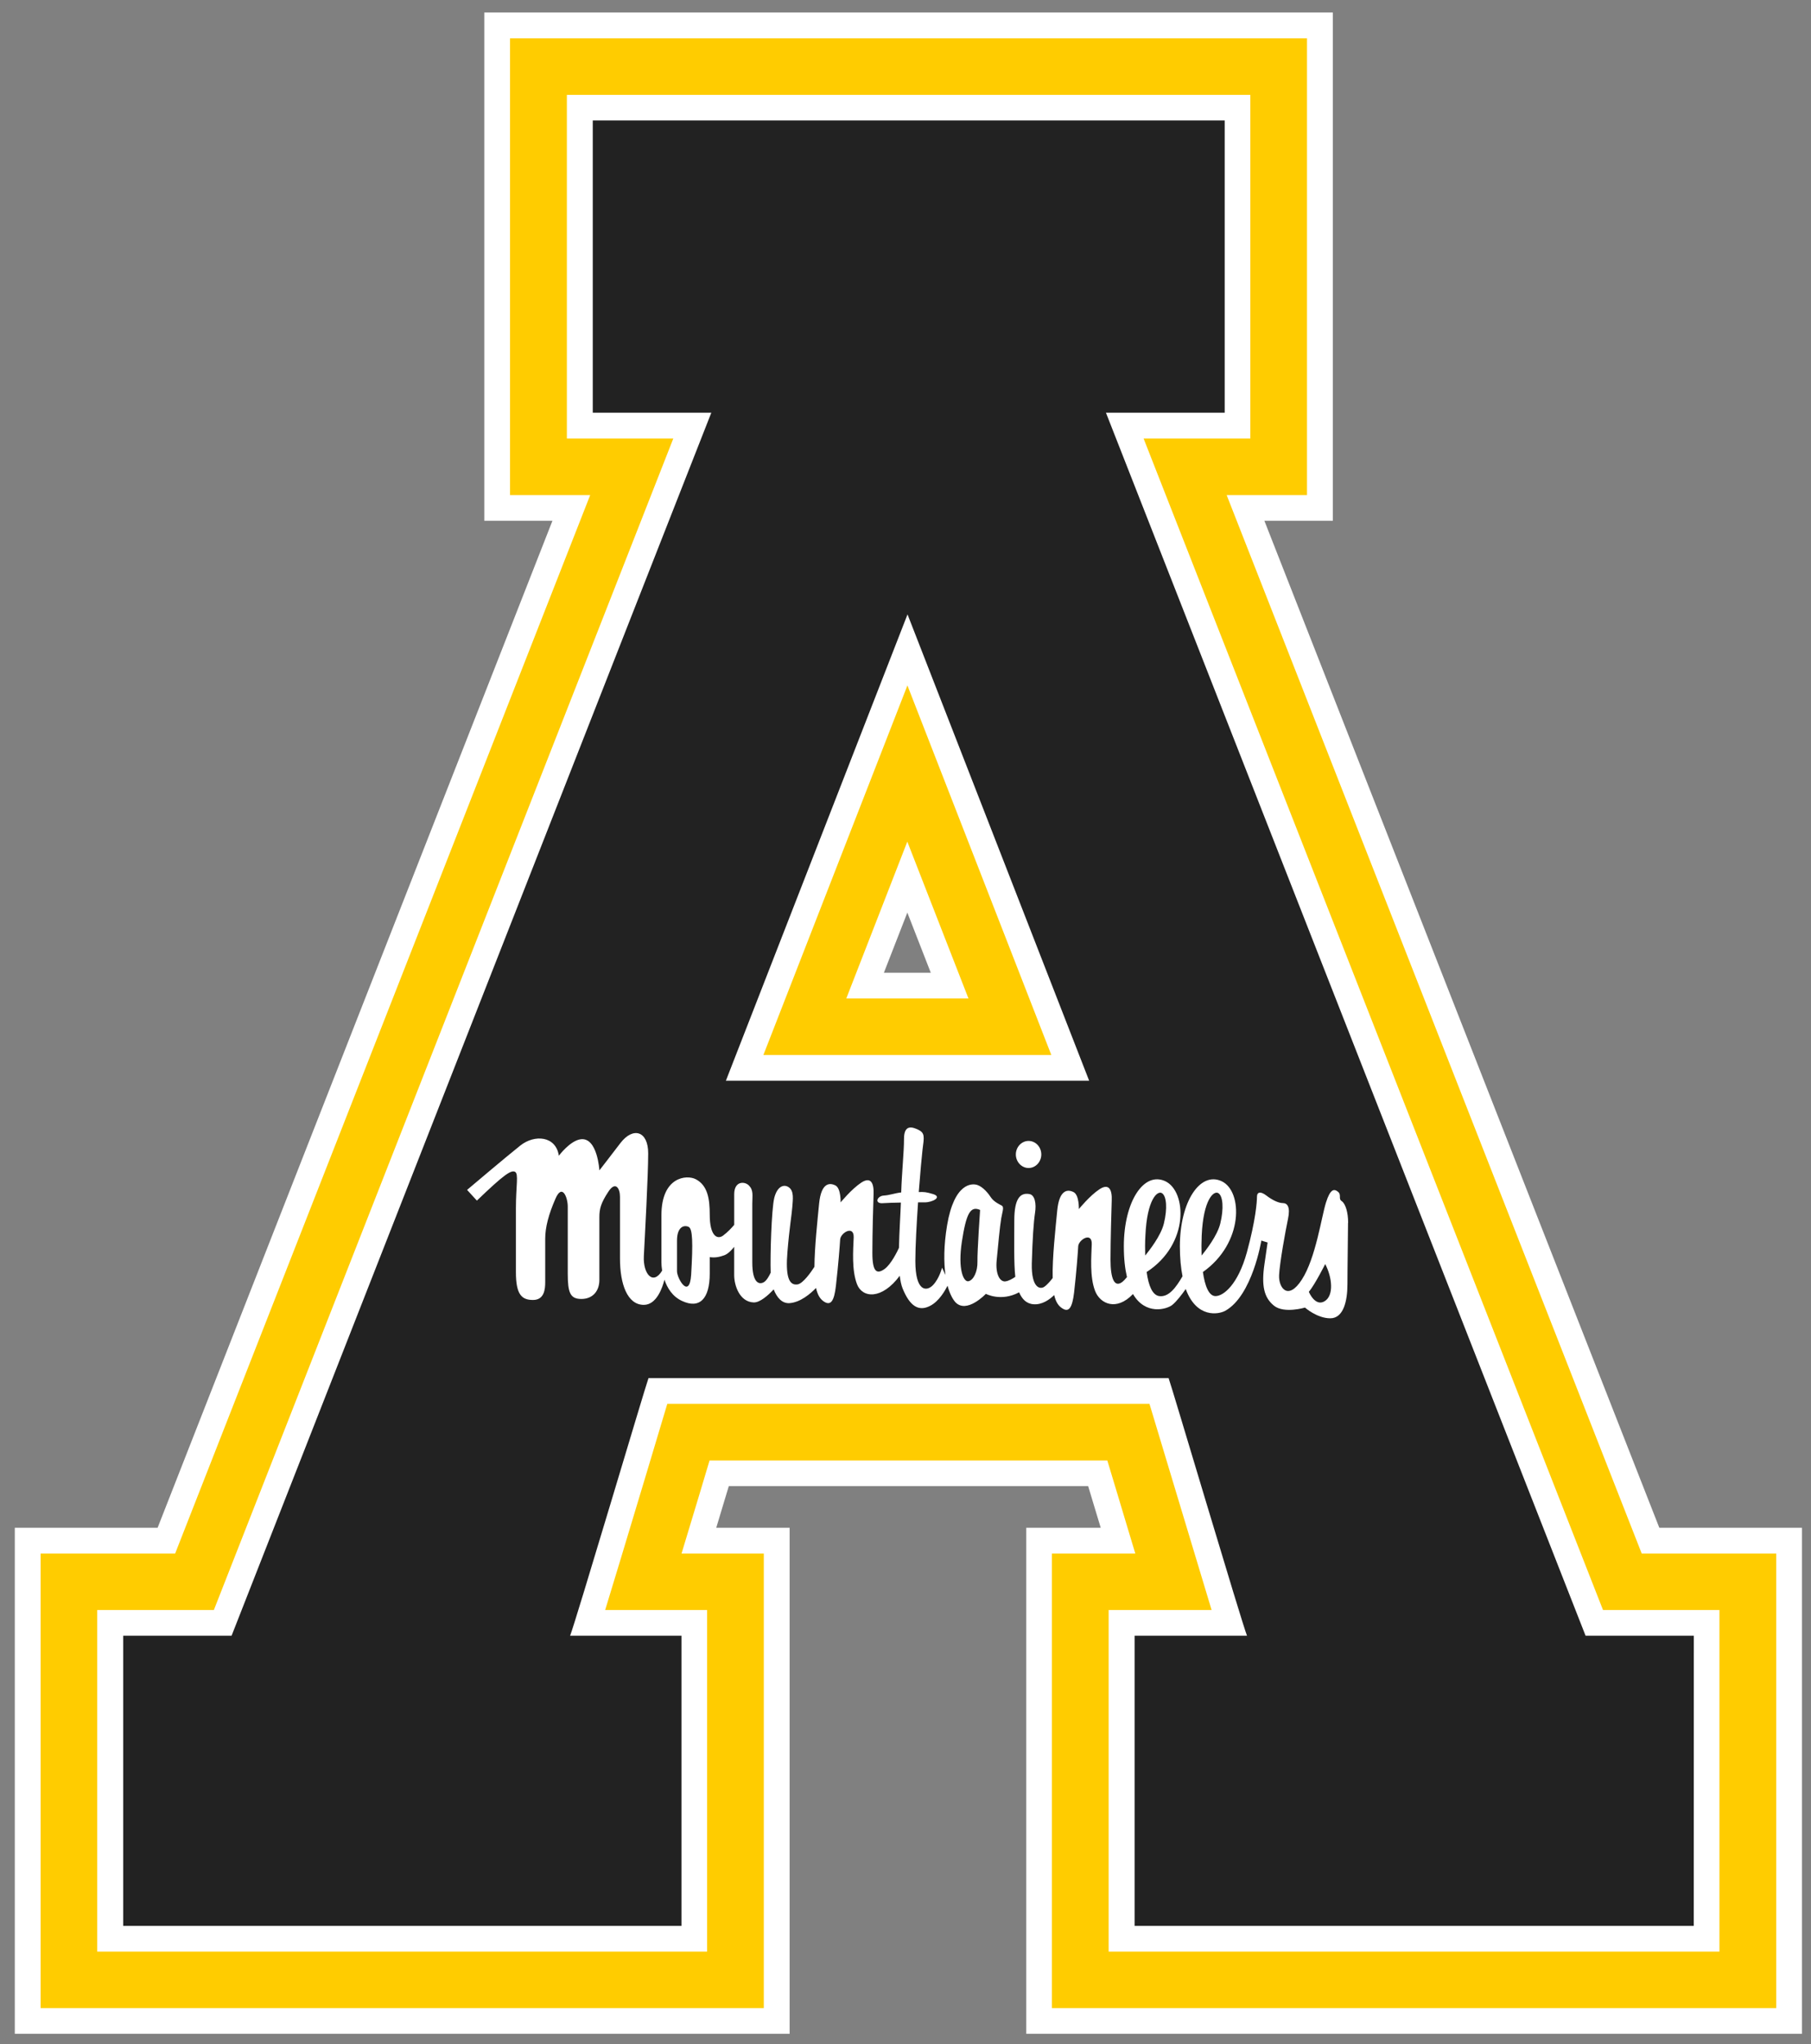 <svg height="79pt" viewBox="0 0 70 79" width="70pt" xmlns="http://www.w3.org/2000/svg"><rect x="0" y="0" width="70" height="79" fill="#808080" stroke="none"/><path d="m35.977 37.59h-1.812l.906-2.324zm28.16 21.449c-1.039-2.652-2.766-7.051-4.738-12.078-4.449-11.344-8.254-21.043-10.527-26.836h2.645v-19.641h-32.797v19.641h2.633c-2.117 5.402-5.562 14.176-9.57 24.398-2.363 6.031-4.488 11.449-5.691 14.516h-5.52v19.555h29.949v-19.555h-2.836c.094-.316.195-.648.301-1 .059-.203.121-.406.184-.609h13.891c.062.203.121.41.184.613.105.348.207.68.301.996h-2.879v19.555h29.984v-19.555zm0 0" fill="#fff"/><path d="m37.434 38.586h-4.723l2.359-6.062zm26.023 21.449c-1-2.551-2.852-7.27-4.996-12.734-4.684-11.945-8.828-22.508-11.047-28.168h3.105v-17.652h-30.805v17.652h3.098c-2.035 5.188-5.707 14.543-10.043 25.602-2.543 6.488-4.844 12.348-6 15.301h-5.199v17.566h27.953v-17.566h-3.18c.199-.656.426-1.406.688-2.277.129-.438.266-.891.395-1.32h15.375c.129.43.266.883.398 1.32.258.871.488 1.621.684 2.277h-3.223v17.566h27.996v-17.566zm0 0" fill="#fc0"/><path d="m35.074 26.488 5.562 14.281h-11.129zm26.887 35.73c-.73-1.855-2.984-7.602-5.523-14.082-4.75-12.109-10.48-26.715-12.234-31.188h4.125v-13.281h-26.418v13.281h4.113c-1.629 4.148-6.676 17.016-11.219 28.598-3.039 7.75-5.73 14.613-6.539 16.672h-4.508v13.199h23.574v-13.199h-3.941c.32-1.043.82-2.699 1.539-5.09.324-1.09.66-2.207.863-2.879h18.637c.207.684.539 1.793.867 2.879.719 2.391 1.219 4.047 1.535 5.09h-3.98v13.199h23.609v-13.199zm0 0" fill="#fff"/><path d="m65.469 74.422h-21.613v-11.211h4.344c-.199-.492-2.938-9.727-3.031-9.957h-20.102c-.094.23-2.832 9.465-3.031 9.957h4.305v11.211h-21.578v-11.211h4.188c.098-.242 18.328-46.734 18.543-47.262h-4.582v-11.293h24.426v11.293h-4.59c.211.531 18.441 47.02 18.539 47.262h4.184zm-37.414-32.66h14.043l-7.02-18.02-7.02 18.02zm0 0" fill="#222"/><path d="m51.223 48.848s-.391.781-.633 1.074c0 0 .242.586.609.363.367-.219.293-.926.023-1.438m-4.777-.328c.152-.188.609-.762.723-1.242.141-.578.102-1.055-.074-1.168s-.582.238-.645 1.633c-.012.277-.012.535-.004.777m-2.18 0c.152-.188.609-.762.723-1.242.141-.578.102-1.055-.074-1.168-.176-.113-.578.238-.641 1.633-.016.277-.016.535-.008.777m-6.383-1.762c-.379-.168-.535.145-.703 1.223-.164 1.078.066 1.578.258 1.531.188-.043.355-.363.344-.766-.008-.398.102-1.988.102-1.988m-11.262.656c-.184-.09-.453 0-.453.527v1.184c0 .285.484 1.109.547.133.074-1.242.055-1.766-.094-1.844m25.484-.156c0 .391-.023 1.734-.023 2.371 0 .637-.148 1.316-.664 1.316-.512 0-.977-.414-.977-.414s-.809.242-1.199-.074c-.391-.316-.488-.781-.367-1.609l.121-.832-.242-.074s-.344 2.125-1.391 2.711c-.258.145-1.113.301-1.531-.84-.148.211-.355.484-.527.621-.211.164-1.027.402-1.512-.426-.645.676-1.273.375-1.465-.121-.211-.551-.145-1.32-.129-1.805.016-.492-.504-.18-.523.078-.016.262-.062.93-.16 1.793-.07.582-.199.766-.441.617-.152-.09-.262-.238-.328-.523-.18.176-.469.383-.801.355-.277-.02-.445-.207-.555-.461-.699.375-1.285.059-1.285.059s-.746.793-1.184.316c-.105-.121-.215-.328-.297-.629-.102.199-.328.594-.66.77-.457.246-.801.016-1.078-.668-.051-.125-.086-.297-.109-.488-.699.938-1.445.863-1.652.328-.211-.555-.148-1.32-.129-1.809.016-.488-.508-.18-.523.082-.016.258-.066.93-.164 1.789-.066.582-.195.766-.441.621-.156-.094-.262-.246-.328-.539-.207.215-.598.555-1.023.586-.289.02-.492-.215-.613-.531-.215.23-.531.512-.773.504-.547-.02-.754-.66-.754-1.055v-1.094c-.086.113-.23.266-.375.324-.168.059-.344.109-.57.074v.637c0 .98-.395 1.375-1.074 1.055-.371-.172-.57-.504-.676-.82-.078.309-.305.973-.797.973-.641 0-.922-.809-.922-1.789v-2.391c0-.32-.172-.621-.453-.188-.285.434-.344.656-.344.98v2.426c0 .434-.262.734-.695.734s-.527-.242-.527-.98v-2.594c0-.34-.211-.906-.473-.305-.266.605-.398 1.113-.398 1.547v1.676c0 .281-.035.695-.473.695-.434 0-.66-.207-.66-1.074v-2.465c0-.887.113-1.336-.035-1.414-.152-.074-.418.098-1.473 1.113l-.379-.414s1.512-1.281 2.059-1.715c.547-.434 1.375-.375 1.488.395 0 0 .438-.59.852-.637.641-.074.715 1.203.715 1.203s.449-.578.812-1.055c.492-.641 1.074-.469 1.074.395 0 .867-.129 3.219-.168 3.973-.035.684.352 1.148.707.562-.02-.125-.027-.238-.027-.316v-1.828c0-1.488.977-1.57 1.324-1.391.469.242.543.773.543 1.371 0 .832.293.969.512.812.184-.137.332-.297.434-.418v-1.184c0-.508.395-.508.566-.34.188.191.133.379.133.715v2.262c0 .77.246.867.434.77.109-.055.211-.23.277-.375-.023-.66.031-2.438.137-2.883.117-.469.383-.547.566-.414.207.148.152.473.133.754-.02.285-.113.812-.188 1.734-.078.922.043 1.32.395 1.262.211-.039.516-.473.648-.68.004-.746.117-1.789.18-2.438.082-.832.418-.816.637-.703.211.117.195.652.195.652s.426-.52.801-.766c.375-.242.488.035.473.441s-.047 1.531-.047 2.277c0 .75.176.832.473.621.254-.184.496-.688.555-.816.012-.621.059-1.277.074-1.75-.266.004-.527.012-.68.023-.359.035-.246-.277.016-.293.223-.012.426-.094.676-.121.027-.816.109-1.551.109-2.074 0-.57.332-.453.539-.355.277.129.242.273.176.781-.027.223-.086.879-.145 1.633.219-.008.285 0 .539.074.391.113 0 .324-.312.324-.062 0-.152 0-.254 0-.055.82-.105 1.695-.105 2.266 0 1.203.441 1.188.688.926.246-.262.344-.668.344-.668l.133.281c-.066-.488-.07-1.121.062-1.918.277-1.652.969-1.633 1.18-1.555.215.078.414.32.523.488.113.168.383.289.383.289.133.059.066.18.008.5-.055.324-.121 1.047-.176 1.613-.059.57.133.855.332.832.125-.012.285-.105.387-.176-.059-.512-.039-1.422-.039-2.18 0-.855.234-1.078.578-1.02.215.031.281.363.223.734-.055.363-.098 1-.125 1.953-.02.957.328 1.012.492.891.121-.086.25-.246.316-.332v-.012c-.02-.75.109-1.906.176-2.602.082-.832.422-.816.637-.703.215.117.199.652.199.652s.422-.52.797-.766.492.031.473.438c-.012.41-.047 1.535-.047 2.281s.152 1.082.445.871c.066-.051.129-.117.191-.195-.074-.316-.121-.703-.121-1.188 0-1.734.773-2.906 1.605-2.516.82.387.945 2.426-.723 3.508.074.543.227.891.484.93.367.051.645-.324.902-.766-.062-.316-.102-.695-.102-1.156 0-1.734.785-2.906 1.617-2.516.82.387.855 2.391-.727 3.508.078.543.23.93.488.93.305 0 .867-.441 1.211-1.688.34-1.246.391-1.953.391-2.148 0-.195.145-.219.367-.047.219.168.465.289.633.289.176 0 .297.148.199.613-.098.465-.32 1.688-.344 2.172-.023.488.344 1.004.879.172.539-.832.762-2.441.934-2.98.168-.535.316-.535.465-.414.145.121 0 .27.145.363.148.102.246.445.246.832m-12.844-2.637c0-.289.223-.523.492-.523.273 0 .492.234.492.523 0 .285-.219.523-.492.523-.27 0-.492-.238-.492-.523" fill="#fff"/></svg>
